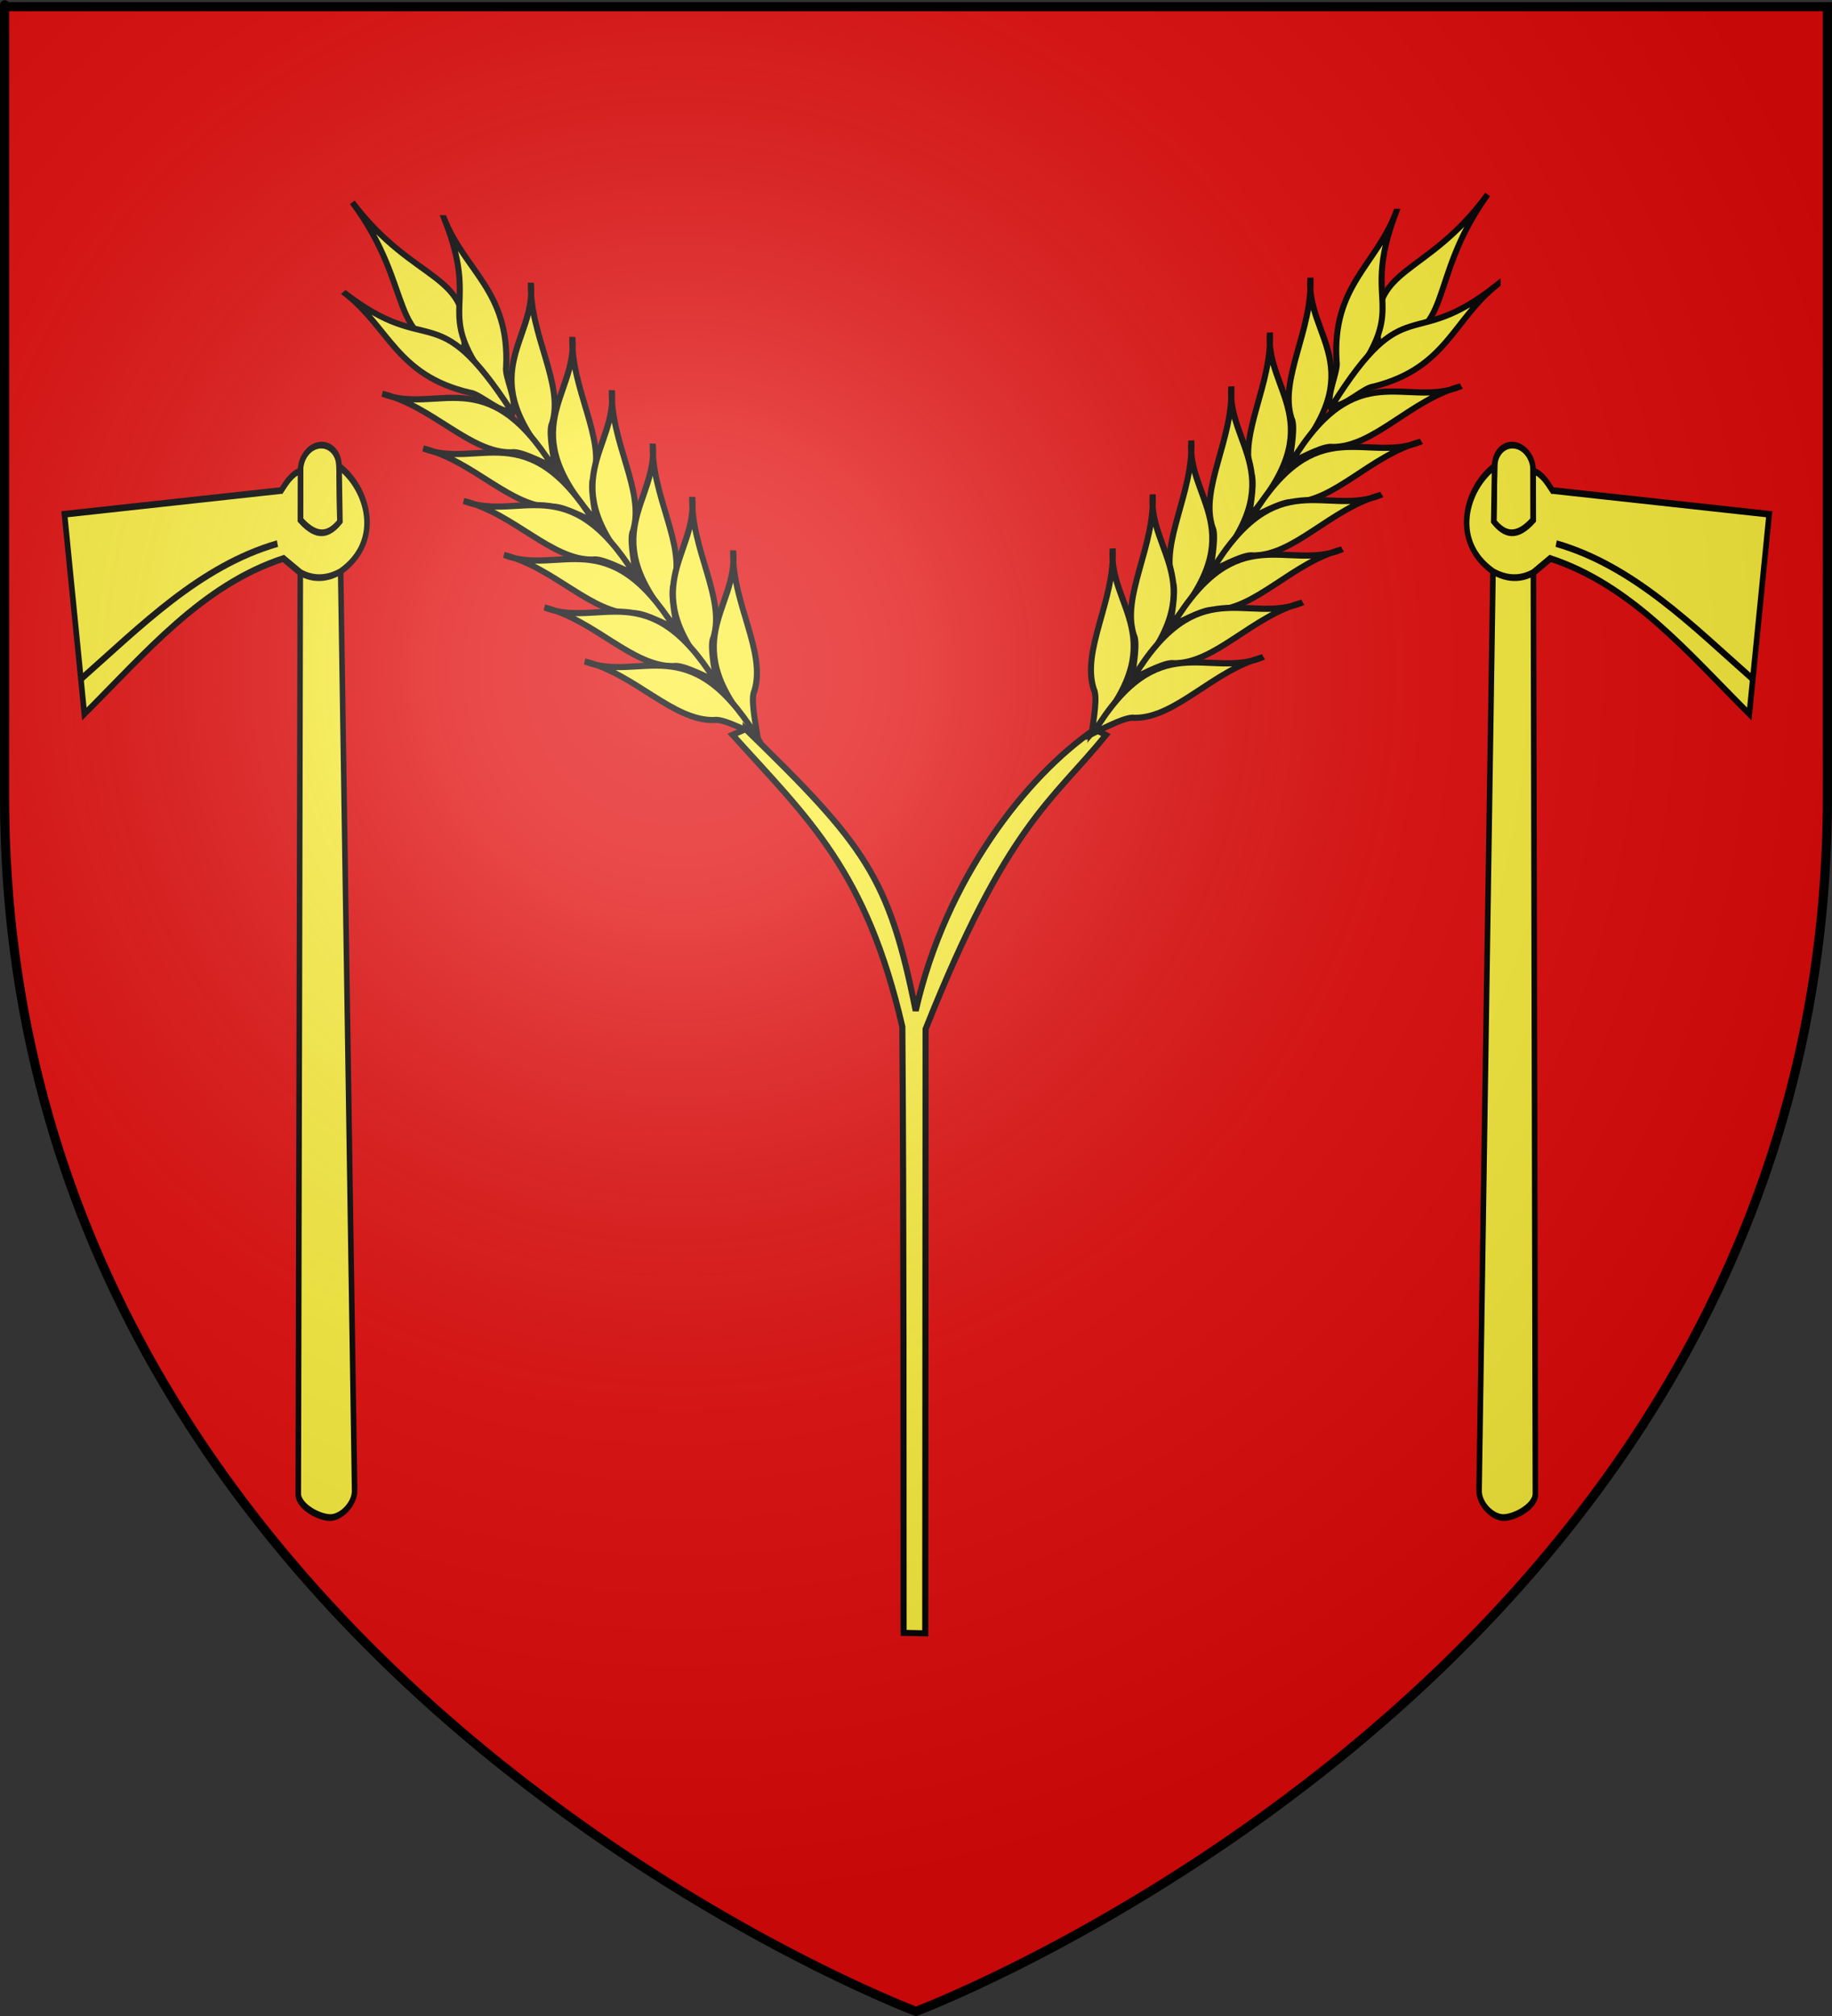 <?xml version="1.0" encoding="UTF-8" standalone="no"?>
<svg
   xmlns:dc="http://purl.org/dc/elements/1.1/"
   xmlns:cc="http://creativecommons.org/ns#"
   xmlns:rdf="http://www.w3.org/1999/02/22-rdf-syntax-ns#"
   xmlns:svg="http://www.w3.org/2000/svg"
   xmlns="http://www.w3.org/2000/svg"
   xmlns:xlink="http://www.w3.org/1999/xlink"
   xmlns:sodipodi="http://sodipodi.sourceforge.net/DTD/sodipodi-0.dtd"
   xmlns:inkscape="http://www.inkscape.org/namespaces/inkscape"
   height="660"
   width="600"
   version="1.0"
   id="svg2"
   sodipodi:version="0.32"
   inkscape:version="0.48.1 r9760"
   sodipodi:docname="Blason ville fr Courlay 79.svg"
   inkscape:export-filename="/Users/olivier/Desktop/Blason Rouge/Blason_Vide_3D.png"
   inkscape:export-xdpi="144"
   inkscape:export-ydpi="144"
   inkscape:output_extension="org.inkscape.output.svg.inkscape">
  <rect width="100%" height="100%" fill="#333333" stroke="none"/>
  <sodipodi:namedview
     inkscape:window-height="712"
     inkscape:window-width="1024"
     inkscape:pageshadow="2"
     inkscape:pageopacity="0.0"
     guidetolerance="10.0"
     gridtolerance="10.0"
     objecttolerance="10.0"
     borderopacity="1.0"
     bordercolor="#666666"
     pagecolor="#ffffff"
     id="base"
     showgrid="false"
     height="660px"
     inkscape:zoom="0.74848453"
     inkscape:cx="300"
     inkscape:cy="329.99986"
     inkscape:window-x="226"
     inkscape:window-y="0"
     inkscape:current-layer="layer3"
     showguides="true"
     inkscape:guide-bbox="true"
     inkscape:window-maximized="0">
    <sodipodi:guide
       orientation="1,0"
       position="300,305.917"
       id="guide3626" />
  </sodipodi:namedview>
  <desc
     id="desc4">Flag of Canton of Valais (Wallis)</desc>
  <defs
     id="defs6">
    <linearGradient
       id="linearGradient2893">
      <stop
         style="stop-color:white;stop-opacity:0.314;"
         offset="0"
         id="stop2895" />
      <stop
         id="stop2897"
         offset="0.19"
         style="stop-color:white;stop-opacity:0.251;" />
      <stop
         style="stop-color:#6b6b6b;stop-opacity:0.125;"
         offset="0.6"
         id="stop2901" />
      <stop
         style="stop-color:black;stop-opacity:0.125;"
         offset="1"
         id="stop2899" />
    </linearGradient>
    <radialGradient
       inkscape:collect="always"
       xlink:href="#linearGradient2893"
       id="radialGradient3163"
       gradientUnits="userSpaceOnUse"
       gradientTransform="matrix(1.353,0,0,1.349,-77.629,-85.747)"
       cx="221.445"
       cy="226.331"
       fx="221.445"
       fy="226.331"
       r="300" />
    <radialGradient
       gradientTransform="matrix(1.353,0,0,1.349,-77.629,-85.747)"
       gradientUnits="userSpaceOnUse"
       xlink:href="#linearGradient2893-9"
       id="radialGradient3163-3"
       fy="226.331"
       fx="221.445"
       r="300"
       cy="226.331"
       cx="221.445" />
    <radialGradient
       gradientTransform="matrix(0,1.386,-1.323,-5.741131e-8,-158.082,-109.541)"
       gradientUnits="userSpaceOnUse"
       xlink:href="#linearGradient2955"
       id="radialGradient2871"
       fy="218.901"
       fx="225.524"
       r="300"
       cy="218.901"
       cx="225.524" />
    <radialGradient
       gradientTransform="matrix(0,1.749,-1.593,-1.049767e-7,551.788,-191.29)"
       gradientUnits="userSpaceOnUse"
       xlink:href="#linearGradient2955"
       id="radialGradient2865"
       fy="218.901"
       fx="225.524"
       r="300"
       cy="218.901"
       cx="225.524" />
    <radialGradient
       gradientTransform="matrix(-4.167939e-4,2.183,-1.884,-3.599562e-4,615.597,-289.121)"
       gradientUnits="userSpaceOnUse"
       xlink:href="#linearGradient2955"
       id="radialGradient1911"
       fy="218.901"
       fx="225.524"
       r="300"
       cy="218.901"
       cx="225.524" />
    <clipPath
       id="clip">
      <path
         id="path10"
         d="M 0,-200 L 0,600 L 300,600 L 300,-200 L 0,-200 z " />
    </clipPath>
    <polygon
       id="star"
       transform="scale(53,53)"
       points="0,-1 0.588,0.809 -0.951,-0.309 0.951,-0.309 -0.588,0.809 0,-1 " />
    <radialGradient
       gradientTransform="matrix(-4.167939e-4,2.183,-1.884,-3.599562e-4,615.597,-289.121)"
       gradientUnits="userSpaceOnUse"
       xlink:href="#linearGradient2955"
       id="radialGradient2961"
       fy="218.901"
       fx="225.524"
       r="300"
       cy="218.901"
       cx="225.524" />
    <linearGradient
       id="linearGradient2955">
      <stop
         id="stop2867"
         offset="0"
         style="stop-color:#fd0000;stop-opacity:1" />
      <stop
         id="stop2873"
         offset="0.5"
         style="stop-color:#e77275;stop-opacity:0.659" />
      <stop
         id="stop2959"
         offset="1"
         style="stop-color:black;stop-opacity:0.323" />
    </linearGradient>
    <linearGradient
       id="linearGradient2885">
      <stop
         id="stop2887"
         offset="0"
         style="stop-color:white;stop-opacity:1" />
      <stop
         id="stop2891"
         offset="0.229"
         style="stop-color:white;stop-opacity:1" />
      <stop
         id="stop2889"
         offset="1"
         style="stop-color:black;stop-opacity:1" />
    </linearGradient>
    <linearGradient
       id="linearGradient2893-9">
      <stop
         id="stop2895-1"
         offset="0"
         style="stop-color:white;stop-opacity:0.314" />
      <stop
         id="stop2897-3"
         offset="0.19"
         style="stop-color:white;stop-opacity:0.251" />
      <stop
         id="stop2901-3"
         offset="0.6"
         style="stop-color:#6b6b6b;stop-opacity:0.125" />
      <stop
         id="stop2899-0"
         offset="1"
         style="stop-color:black;stop-opacity:0.125" />
    </linearGradient>
    <inkscape:perspective
       id="perspective33"
       inkscape:persp3d-origin="300 : 220 : 1"
       inkscape:vp_z="600 : 330 : 1"
       inkscape:vp_y="0 : 1000 : 0"
       inkscape:vp_x="0 : 330 : 1"
       sodipodi:type="inkscape:persp3d" />
    <radialGradient
       r="300"
       fy="226.331"
       fx="221.445"
       cy="226.331"
       cx="221.445"
       gradientTransform="matrix(1.353,0,0,1.349,-77.629,-85.747)"
       gradientUnits="userSpaceOnUse"
       id="radialGradient3163-0"
       xlink:href="#linearGradient2893-90"
       inkscape:collect="always" />
    <linearGradient
       id="linearGradient2893-90">
      <stop
         id="stop2895-2"
         offset="0"
         style="stop-color:white;stop-opacity:0.314;" />
      <stop
         style="stop-color:white;stop-opacity:0.251;"
         offset="0.19"
         id="stop2897-39" />
      <stop
         id="stop2901-9"
         offset="0.6"
         style="stop-color:#6b6b6b;stop-opacity:0.125;" />
      <stop
         id="stop2899-7"
         offset="1"
         style="stop-color:black;stop-opacity:0.125;" />
    </linearGradient>
    <radialGradient
       r="300"
       fy="218.901"
       fx="225.524"
       cy="218.901"
       cx="225.524"
       gradientTransform="matrix(0,1.386,-1.323,-5.741131e-8,-158.082,-109.541)"
       gradientUnits="userSpaceOnUse"
       id="radialGradient2871-1"
       xlink:href="#linearGradient2955-3"
       inkscape:collect="always" />
    <radialGradient
       r="300"
       fy="218.901"
       fx="225.524"
       cy="218.901"
       cx="225.524"
       gradientTransform="matrix(0,1.749,-1.593,-1.049767e-7,551.788,-191.29)"
       gradientUnits="userSpaceOnUse"
       id="radialGradient2865-9"
       xlink:href="#linearGradient2955-3"
       inkscape:collect="always" />
    <radialGradient
       r="300"
       fy="218.901"
       fx="225.524"
       cy="218.901"
       cx="225.524"
       gradientTransform="matrix(-4.167939e-4,2.183,-1.884,-3.599562e-4,615.597,-289.121)"
       gradientUnits="userSpaceOnUse"
       id="radialGradient1911-4"
       xlink:href="#linearGradient2955-3"
       inkscape:collect="always" />
    <clipPath
       id="clip-9">
      <path
         id="path10-5"
         d="M 0,-200 L 0,600 L 300,600 L 300,-200 L 0,-200 z " />
    </clipPath>
    <polygon
       points="0,-1 0.588,0.809 -0.951,-0.309 0.951,-0.309 -0.588,0.809 0,-1 "
       transform="scale(53,53)"
       id="star-5" />
    <radialGradient
       gradientUnits="userSpaceOnUse"
       gradientTransform="matrix(-4.167939e-4,2.183,-1.884,-3.599562e-4,615.597,-289.121)"
       r="300"
       fy="218.901"
       fx="225.524"
       cy="218.901"
       cx="225.524"
       id="radialGradient2961-6"
       xlink:href="#linearGradient2955-3"
       inkscape:collect="always" />
    <linearGradient
       id="linearGradient2955-3">
      <stop
         style="stop-color:#fd0000;stop-opacity:1;"
         offset="0"
         id="stop2867-5" />
      <stop
         id="stop2873-4"
         offset="0.5"
         style="stop-color:#e77275;stop-opacity:0.659;" />
      <stop
         id="stop2959-3"
         offset="1"
         style="stop-color:black;stop-opacity:0.323;" />
    </linearGradient>
    <linearGradient
       id="linearGradient2885-3">
      <stop
         style="stop-color:white;stop-opacity:1;"
         offset="0"
         id="stop2887-8" />
      <stop
         id="stop2891-1"
         offset="0.229"
         style="stop-color:white;stop-opacity:1;" />
      <stop
         style="stop-color:black;stop-opacity:1;"
         offset="1"
         id="stop2889-5" />
    </linearGradient>
    <linearGradient
       id="linearGradient2893-1">
      <stop
         id="stop2895-3"
         offset="0"
         style="stop-color:white;stop-opacity:0.314;" />
      <stop
         style="stop-color:white;stop-opacity:0.251;"
         offset="0.19"
         id="stop2897-7" />
      <stop
         id="stop2901-8"
         offset="0.6"
         style="stop-color:#6b6b6b;stop-opacity:0.125;" />
      <stop
         id="stop2899-8"
         offset="1"
         style="stop-color:black;stop-opacity:0.125;" />
    </linearGradient>
    <inkscape:perspective
       id="perspective115"
       inkscape:persp3d-origin="300 : 220 : 1"
       inkscape:vp_z="600 : 330 : 1"
       inkscape:vp_y="0 : 1000 : 0"
       inkscape:vp_x="0 : 330 : 1"
       sodipodi:type="inkscape:persp3d" />
  </defs>
  <g
     inkscape:groupmode="layer"
     id="layer3"
     inkscape:label="Fond écu"
     style="display:inline">
    <path
       id="path2855"
       style="fill:#e20909;fill-opacity:1;fill-rule:evenodd;stroke:none;stroke-width:1px;stroke-linecap:butt;stroke-linejoin:miter;stroke-opacity:1"
       d="M 300,658.5 C 300,658.5 598.5,546.18 598.5,260.728 C 598.5,-24.723 598.5,2.176 598.5,2.176 L 1.5,2.176 L 1.5,260.728 C 1.5,546.18 300,658.5 300,658.5 z "
       sodipodi:nodetypes="cccccc" />
    <g
       transform="matrix(1.553,0,0,1.165,-216.751,-261.354)"
       id="layer1-8"
       inkscape:label="Calque 1"
       style="fill:#ffffff" />
    <g
       id="layer3-2"
       style="display:inline">
      <g
         id="g7979">
        <rect
           id="rect7092"
           style="fill:none;stroke:none"
           y="-7.1054274e-15"
           x="0"
           height="660"
           width="600" />
      </g>
    </g>
    <g
       style="display:inline;stroke:#000000;stroke-opacity:1;stroke-width:4.532;stroke-miterlimit:4;stroke-dasharray:none"
       inkscape:label="Meubles"
       id="layer4-3"
       transform="matrix(0.345,0,0,0.564,-26.122,135.773)">
      <g
         transform="matrix(1.326,0.49,-0.666,0.976,471.77,-539.988)"
         id="use3219"
         style="fill:#fcef3c;stroke:#000000;stroke-width:3.559;stroke-miterlimit:4;stroke-opacity:1;stroke-dasharray:none;display:inline">
        <path
           inkscape:connector-curvature="0"
           d="m -1061.017,49.73 544.598,5.105 c 6.863,0 12.389,5.525 12.389,12.389 0,6.863 -5.525,12.389 -12.389,12.389 l -543.09,6.295 c -6.863,0 -14.455,-14.53 -14.455,-21.393 0,-6.863 6.085,-14.784 12.948,-14.784 z"
           transform="matrix(-0.457,-0.89,-0.847,0.532,0,0)"
           id="path3008"
           style="fill:#fcef3c;stroke:#000000;stroke-width:3.566;stroke-miterlimit:4;stroke-opacity:1;stroke-dasharray:none;display:inline" />
        <path
           inkscape:connector-curvature="0"
           d="m -525.723,92.085 c 4.008,-3.455 8.217,-6.753 9.304,-12.473 l -26.09,0.302 c -11.23,-10.835 -9.476,-18.62 -3.254,-25.356 l 29.344,0.277 c -13.046,-17.916 -42.115,-28.42 -55.92,-0.524 -3.248,8.789 -2.783,17.438 1.871,25.928 l 8.544,10.784 c -9.153,52.288 -41.784,89.058 -70.369,128.503 l 107.248,11.808 -0.677,-139.248 z"
           transform="matrix(-0.457,-0.89,-0.847,0.532,0,0)"
           id="path3010"
           style="fill:#fcef3c;stroke:#000000;stroke-width:3.566;stroke-miterlimit:4;stroke-opacity:1;stroke-dasharray:none;display:inline" />
        <path
           inkscape:connector-curvature="0"
           d="m 92.69,664.021 c 21.613,-42.297 41.001,-87.874 80.089,-120.852"
           id="path3012"
           style="fill:#fcef3c;fill-rule:evenodd;stroke:#000000;stroke-width:3.559;stroke-linecap:butt;stroke-linejoin:miter;stroke-miterlimit:4;stroke-opacity:1;stroke-dasharray:none" />
      </g>
    </g>
    <use
       x="0"
       y="0"
       xlink:href="#layer4-3"
       id="use3204"
       transform="matrix(-1,0,0,1,600.547,0)"
       width="600"
       height="660"
       style="stroke:#000000;stroke-opacity:1;stroke-width:2;stroke-miterlimit:4;stroke-dasharray:none" />
    <g
       id="g3559"
       transform="matrix(0.87,-0.493,0.493,0.87,-201.445,28.191)"
       style="stroke:#000000;stroke-opacity:1;stroke-width:2;stroke-miterlimit:4;stroke-dasharray:none">
      <g
         style="display:inline;stroke:#000000;stroke-opacity:1;stroke-width:2;stroke-miterlimit:4;stroke-dasharray:none"
         inkscape:label="Fond écu"
         id="layer3-7">
        <g
           id="g7290"
           style="fill:#fcef3c;fill-opacity:1;stroke:#000000;stroke-width:2.229;stroke-miterlimit:4;stroke-opacity:1;stroke-dasharray:none;display:inline"
           transform="matrix(-0.973,0,0,0.828,1362.878,147.109)">
          <g
             id="g8767"
             style="fill:#fcef3c;fill-opacity:1;stroke:#000000;stroke-width:1.712;stroke-miterlimit:4;stroke-opacity:1;stroke-dasharray:none"
             transform="matrix(0.965,-0.832,0.649,1.195,-154.57,899.245)">
            <path
               style="fill:#fcef3c;fill-opacity:1;fill-rule:evenodd;stroke:#000000;stroke-width:1.712;stroke-linecap:butt;stroke-linejoin:miter;stroke-miterlimit:4;stroke-opacity:1;stroke-dasharray:none;display:inline"
               d="m 1236.49,151.036 c -19.492,22.085 -11.329,38.486 -33.552,37.354 -1.551,-22.514 14.377,-16.024 33.552,-37.354 z"
               id="path8769"
               sodipodi:nodetypes="ccc"
               inkscape:connector-curvature="0" />
            <g
               id="g8771"
               style="fill:#fcef3c;fill-opacity:1;stroke:#000000;stroke-width:1.712;stroke-miterlimit:4;stroke-opacity:1;stroke-dasharray:none">
              <path
                 sodipodi:nodetypes="cccc"
                 id="path8773"
                 d="m 1210.439,152.46 c -13.245,27.249 5.455,25.132 -22.222,51.587 -1.134,-3.377 2.915,-9.586 2.551,-12.341 0.137,-21.16 13.048,-25.216 19.672,-39.246 z"
                 style="fill:#fcef3c;fill-opacity:1;fill-rule:evenodd;stroke:#000000;stroke-width:1.712;stroke-linecap:butt;stroke-linejoin:miter;stroke-miterlimit:4;stroke-opacity:1;stroke-dasharray:none;display:inline"
                 inkscape:connector-curvature="0" />
              <path
                 sodipodi:nodetypes="cccc"
                 id="path8775"
                 d="m 1185.042,167.54 c -2.531,16.138 15.772,27.116 -9.524,50.397 0.91,-4.095 2.412,-9.997 1.461,-12.117 -2.788,-11.344 7.739,-23.86 8.063,-38.28 z"
                 style="fill:#fcef3c;fill-opacity:1;fill-rule:evenodd;stroke:#000000;stroke-width:1.712;stroke-linecap:butt;stroke-linejoin:miter;stroke-miterlimit:4;stroke-opacity:1;stroke-dasharray:none;display:inline"
                 inkscape:connector-curvature="0" />
              <path
                 sodipodi:nodetypes="cccc"
                 id="path8777"
                 d="m 1172.578,181.23 c -2.531,16.138 15.772,27.116 -9.524,50.397 0.91,-4.095 2.412,-9.997 1.461,-12.117 -2.788,-11.344 7.739,-23.86 8.063,-38.28 z"
                 style="fill:#fcef3c;fill-opacity:1;fill-rule:evenodd;stroke:#000000;stroke-width:1.712;stroke-linecap:butt;stroke-linejoin:miter;stroke-miterlimit:4;stroke-opacity:1;stroke-dasharray:none;display:inline"
                 inkscape:connector-curvature="0" />
              <path
                 sodipodi:nodetypes="cccc"
                 id="path8779"
                 d="m 1160.673,194.722 c -2.531,16.138 15.772,27.116 -9.524,50.397 0.91,-4.095 2.412,-9.997 1.461,-12.117 -2.788,-11.344 7.739,-23.86 8.063,-38.28 z"
                 style="fill:#fcef3c;fill-opacity:1;fill-rule:evenodd;stroke:#000000;stroke-width:1.712;stroke-linecap:butt;stroke-linejoin:miter;stroke-miterlimit:4;stroke-opacity:1;stroke-dasharray:none;display:inline"
                 inkscape:connector-curvature="0" />
              <path
                 sodipodi:nodetypes="cccc"
                 id="path8781"
                 d="m 1148.372,208.214 c -2.531,16.138 15.772,27.116 -9.524,50.397 0.91,-4.095 2.412,-9.997 1.461,-12.117 -2.788,-11.344 7.739,-23.86 8.063,-38.28 z"
                 style="fill:#fcef3c;fill-opacity:1;fill-rule:evenodd;stroke:#000000;stroke-width:1.712;stroke-linecap:butt;stroke-linejoin:miter;stroke-miterlimit:4;stroke-opacity:1;stroke-dasharray:none;display:inline"
                 inkscape:connector-curvature="0" />
              <path
                 sodipodi:nodetypes="cccc"
                 id="path8783"
                 d="m 1136.467,221.706 c -2.531,16.138 15.772,27.116 -9.524,50.397 0.91,-4.095 2.412,-9.997 1.461,-12.117 -2.788,-11.344 7.739,-23.86 8.063,-38.28 z"
                 style="fill:#fcef3c;fill-opacity:1;fill-rule:evenodd;stroke:#000000;stroke-width:1.712;stroke-linecap:butt;stroke-linejoin:miter;stroke-miterlimit:4;stroke-opacity:1;stroke-dasharray:none;display:inline"
                 inkscape:connector-curvature="0" />
              <path
                 sodipodi:nodetypes="cccc"
                 id="path8785"
                 d="m 1124.165,235.198 c -2.531,16.138 15.772,27.116 -9.524,50.397 0.91,-4.095 2.412,-9.997 1.461,-12.117 -2.788,-11.344 7.739,-23.86 8.063,-38.28 z"
                 style="fill:#fcef3c;fill-opacity:1;fill-rule:evenodd;stroke:#000000;stroke-width:1.712;stroke-linecap:butt;stroke-linejoin:miter;stroke-miterlimit:4;stroke-opacity:1;stroke-dasharray:none;display:inline"
                 inkscape:connector-curvature="0" />
            </g>
            <g
               style="fill:#fcef3c;fill-opacity:1;stroke:#000000;stroke-width:1.712;stroke-miterlimit:4;stroke-opacity:1;stroke-dasharray:none;display:inline"
               id="g8787"
               transform="matrix(-0.105,-0.995,-0.995,0.105,1516.331,1364.704)">
              <path
                 sodipodi:nodetypes="cccc"
                 id="path8789"
                 d="m 1210.439,152.46 c -13.245,27.249 5.455,25.132 -22.222,51.587 -1.134,-3.377 2.915,-9.586 2.551,-12.341 0.137,-21.16 13.048,-25.216 19.672,-39.246 z"
                 style="fill:#fcef3c;fill-opacity:1;fill-rule:evenodd;stroke:#000000;stroke-width:1.712;stroke-linecap:butt;stroke-linejoin:miter;stroke-miterlimit:4;stroke-opacity:1;stroke-dasharray:none;display:inline"
                 inkscape:connector-curvature="0" />
              <path
                 sodipodi:nodetypes="cccc"
                 id="path8791"
                 d="m 1185.042,167.54 c -2.531,16.138 15.772,27.116 -9.524,50.397 0.91,-4.095 2.412,-9.997 1.461,-12.117 -2.788,-11.344 7.739,-23.86 8.063,-38.28 z"
                 style="fill:#fcef3c;fill-opacity:1;fill-rule:evenodd;stroke:#000000;stroke-width:1.712;stroke-linecap:butt;stroke-linejoin:miter;stroke-miterlimit:4;stroke-opacity:1;stroke-dasharray:none;display:inline"
                 inkscape:connector-curvature="0" />
              <path
                 sodipodi:nodetypes="cccc"
                 id="path8793"
                 d="m 1172.578,181.23 c -2.531,16.138 15.772,27.116 -9.524,50.397 0.91,-4.095 2.412,-9.997 1.461,-12.117 -2.788,-11.344 7.739,-23.86 8.063,-38.28 z"
                 style="fill:#fcef3c;fill-opacity:1;fill-rule:evenodd;stroke:#000000;stroke-width:1.712;stroke-linecap:butt;stroke-linejoin:miter;stroke-miterlimit:4;stroke-opacity:1;stroke-dasharray:none;display:inline"
                 inkscape:connector-curvature="0" />
              <path
                 sodipodi:nodetypes="cccc"
                 id="path8795"
                 d="m 1160.673,194.722 c -2.531,16.138 15.772,27.116 -9.524,50.397 0.91,-4.095 2.412,-9.997 1.461,-12.117 -2.788,-11.344 7.739,-23.86 8.063,-38.28 z"
                 style="fill:#fcef3c;fill-opacity:1;fill-rule:evenodd;stroke:#000000;stroke-width:1.712;stroke-linecap:butt;stroke-linejoin:miter;stroke-miterlimit:4;stroke-opacity:1;stroke-dasharray:none;display:inline"
                 inkscape:connector-curvature="0" />
              <path
                 sodipodi:nodetypes="cccc"
                 id="path8797"
                 d="m 1148.372,208.214 c -2.531,16.138 15.772,27.116 -9.524,50.397 0.91,-4.095 2.412,-9.997 1.461,-12.117 -2.788,-11.344 7.739,-23.86 8.063,-38.28 z"
                 style="fill:#fcef3c;fill-opacity:1;fill-rule:evenodd;stroke:#000000;stroke-width:1.712;stroke-linecap:butt;stroke-linejoin:miter;stroke-miterlimit:4;stroke-opacity:1;stroke-dasharray:none;display:inline"
                 inkscape:connector-curvature="0" />
              <path
                 sodipodi:nodetypes="cccc"
                 id="path8799"
                 d="m 1136.467,221.706 c -2.531,16.138 15.772,27.116 -9.524,50.397 0.91,-4.095 2.412,-9.997 1.461,-12.117 -2.788,-11.344 7.739,-23.86 8.063,-38.28 z"
                 style="fill:#fcef3c;fill-opacity:1;fill-rule:evenodd;stroke:#000000;stroke-width:1.712;stroke-linecap:butt;stroke-linejoin:miter;stroke-miterlimit:4;stroke-opacity:1;stroke-dasharray:none;display:inline"
                 inkscape:connector-curvature="0" />
              <path
                 sodipodi:nodetypes="cccc"
                 id="path8801"
                 d="m 1124.165,235.198 c -2.531,16.138 15.772,27.116 -9.524,50.397 0.91,-4.095 2.412,-9.997 1.461,-12.117 -2.788,-11.344 7.739,-23.86 8.063,-38.28 z"
                 style="fill:#fcef3c;fill-opacity:1;fill-rule:evenodd;stroke:#000000;stroke-width:1.712;stroke-linecap:butt;stroke-linejoin:miter;stroke-miterlimit:4;stroke-opacity:1;stroke-dasharray:none;display:inline"
                 inkscape:connector-curvature="0" />
            </g>
          </g>
          <path
             style="fill:#fcef3c;fill-opacity:1;fill-rule:evenodd;stroke:#000000;stroke-width:2;stroke-linecap:butt;stroke-linejoin:miter;stroke-miterlimit:4;stroke-opacity:1;stroke-dasharray:none"
             d="M 244.291,238.438 240,240.312 c 24.821,27.497 43.825,44.362 55.625,95.531 0.488,66.012 0.392,139.842 0.438,198.344 l 7.094,0.156 0.084,-197.767 c 26.664,-67.007 41.443,-74.588 59.041,-96.264 l -3.656,-1.875 c -22.402,15.274 -48.956,49.254 -58.625,92.155 -8.785,-43.678 -16.269,-53.886 -55.709,-92.155 z"
             transform="matrix(-0.894,0.596,0.507,1.051,1206.378,-87.301)"
             id="path1972"
             inkscape:connector-curvature="0"
             sodipodi:nodetypes="cccccccccc" />
        </g>
      </g>
      <g
         inkscape:label="Meubles"
         id="layer4-5"
         style="stroke:#000000;stroke-opacity:1;stroke-width:2;stroke-miterlimit:4;stroke-dasharray:none" />
      <g
         inkscape:label="Reflet final"
         id="layer2-5"
         style="stroke:#000000;stroke-opacity:1;stroke-width:2;stroke-miterlimit:4;stroke-dasharray:none" />
      <g
         inkscape:label="Contour final"
         id="layer1-4"
         style="stroke:#000000;stroke-opacity:1;stroke-width:2;stroke-miterlimit:4;stroke-dasharray:none" />
    </g>
    <g
       transform="matrix(-0.812,-0.583,-0.583,0.812,823.606,74.326)"
       id="g3585"
       style="stroke:#000000;stroke-width:2;stroke-miterlimit:4;stroke-opacity:1;stroke-dasharray:none">
      <g
         id="g3587"
         inkscape:label="Fond écu"
         style="stroke:#000000;stroke-width:2;stroke-miterlimit:4;stroke-opacity:1;stroke-dasharray:none;display:inline">
        <g
           transform="matrix(-0.973,0,0,0.828,1362.878,147.109)"
           style="fill:#fcef3c;fill-opacity:1;stroke:#000000;stroke-width:2.229;stroke-miterlimit:4;stroke-opacity:1;stroke-dasharray:none;display:inline"
           id="g3589">
          <g
             transform="matrix(0.871,-0.965,0.77,1.092,-79.926,1077.196)"
             style="fill:#fcef3c;fill-opacity:1;stroke:#000000;stroke-width:1.712;stroke-miterlimit:4;stroke-opacity:1;stroke-dasharray:none"
             id="g3591">
            <path
               inkscape:connector-curvature="0"
               sodipodi:nodetypes="ccc"
               id="path3593"
               d="m 1236.49,151.036 c -19.492,22.085 -11.329,38.486 -33.552,37.354 -1.551,-22.514 14.377,-16.024 33.552,-37.354 z"
               style="fill:#fcef3c;fill-opacity:1;fill-rule:evenodd;stroke:#000000;stroke-width:1.712;stroke-linecap:butt;stroke-linejoin:miter;stroke-miterlimit:4;stroke-opacity:1;stroke-dasharray:none;display:inline" />
            <g
               style="fill:#fcef3c;fill-opacity:1;stroke:#000000;stroke-width:1.712;stroke-miterlimit:4;stroke-opacity:1;stroke-dasharray:none"
               id="g3595">
              <path
                 inkscape:connector-curvature="0"
                 style="fill:#fcef3c;fill-opacity:1;fill-rule:evenodd;stroke:#000000;stroke-width:1.712;stroke-linecap:butt;stroke-linejoin:miter;stroke-miterlimit:4;stroke-opacity:1;stroke-dasharray:none;display:inline"
                 d="m 1210.439,152.46 c -13.245,27.249 5.455,25.132 -22.222,51.587 -1.134,-3.377 2.915,-9.586 2.551,-12.341 0.137,-21.16 13.048,-25.216 19.672,-39.246 z"
                 id="path3597"
                 sodipodi:nodetypes="cccc" />
              <path
                 inkscape:connector-curvature="0"
                 style="fill:#fcef3c;fill-opacity:1;fill-rule:evenodd;stroke:#000000;stroke-width:1.712;stroke-linecap:butt;stroke-linejoin:miter;stroke-miterlimit:4;stroke-opacity:1;stroke-dasharray:none;display:inline"
                 d="m 1185.042,167.54 c -2.531,16.138 15.772,27.116 -9.524,50.397 0.91,-4.095 2.412,-9.997 1.461,-12.117 -2.788,-11.344 7.739,-23.86 8.063,-38.28 z"
                 id="path3599"
                 sodipodi:nodetypes="cccc" />
              <path
                 inkscape:connector-curvature="0"
                 style="fill:#fcef3c;fill-opacity:1;fill-rule:evenodd;stroke:#000000;stroke-width:1.712;stroke-linecap:butt;stroke-linejoin:miter;stroke-miterlimit:4;stroke-opacity:1;stroke-dasharray:none;display:inline"
                 d="m 1172.578,181.23 c -2.531,16.138 15.772,27.116 -9.524,50.397 0.91,-4.095 2.412,-9.997 1.461,-12.117 -2.788,-11.344 7.739,-23.86 8.063,-38.28 z"
                 id="path3601"
                 sodipodi:nodetypes="cccc" />
              <path
                 inkscape:connector-curvature="0"
                 style="fill:#fcef3c;fill-opacity:1;fill-rule:evenodd;stroke:#000000;stroke-width:1.712;stroke-linecap:butt;stroke-linejoin:miter;stroke-miterlimit:4;stroke-opacity:1;stroke-dasharray:none;display:inline"
                 d="m 1160.673,194.722 c -2.531,16.138 15.772,27.116 -9.524,50.397 0.91,-4.095 2.412,-9.997 1.461,-12.117 -2.788,-11.344 7.739,-23.86 8.063,-38.28 z"
                 id="path3603"
                 sodipodi:nodetypes="cccc" />
              <path
                 inkscape:connector-curvature="0"
                 style="fill:#fcef3c;fill-opacity:1;fill-rule:evenodd;stroke:#000000;stroke-width:1.712;stroke-linecap:butt;stroke-linejoin:miter;stroke-miterlimit:4;stroke-opacity:1;stroke-dasharray:none;display:inline"
                 d="m 1148.372,208.214 c -2.531,16.138 15.772,27.116 -9.524,50.397 0.91,-4.095 2.412,-9.997 1.461,-12.117 -2.788,-11.344 7.739,-23.86 8.063,-38.28 z"
                 id="path3605"
                 sodipodi:nodetypes="cccc" />
              <path
                 inkscape:connector-curvature="0"
                 style="fill:#fcef3c;fill-opacity:1;fill-rule:evenodd;stroke:#000000;stroke-width:1.712;stroke-linecap:butt;stroke-linejoin:miter;stroke-miterlimit:4;stroke-opacity:1;stroke-dasharray:none;display:inline"
                 d="m 1136.467,221.706 c -2.531,16.138 15.772,27.116 -9.524,50.397 0.91,-4.095 2.412,-9.997 1.461,-12.117 -2.788,-11.344 7.739,-23.86 8.063,-38.28 z"
                 id="path3607"
                 sodipodi:nodetypes="cccc" />
              <path
                 inkscape:connector-curvature="0"
                 style="fill:#fcef3c;fill-opacity:1;fill-rule:evenodd;stroke:#000000;stroke-width:1.712;stroke-linecap:butt;stroke-linejoin:miter;stroke-miterlimit:4;stroke-opacity:1;stroke-dasharray:none;display:inline"
                 d="m 1124.165,235.198 c -2.531,16.138 15.772,27.116 -9.524,50.397 0.91,-4.095 2.412,-9.997 1.461,-12.117 -2.788,-11.344 7.739,-23.86 8.063,-38.28 z"
                 id="path3609"
                 sodipodi:nodetypes="cccc" />
            </g>
            <g
               transform="matrix(-0.105,-0.995,-0.995,0.105,1516.331,1364.704)"
               id="g3611"
               style="fill:#fcef3c;fill-opacity:1;stroke:#000000;stroke-width:1.712;stroke-miterlimit:4;stroke-opacity:1;stroke-dasharray:none;display:inline">
              <path
                 inkscape:connector-curvature="0"
                 style="fill:#fcef3c;fill-opacity:1;fill-rule:evenodd;stroke:#000000;stroke-width:1.712;stroke-linecap:butt;stroke-linejoin:miter;stroke-miterlimit:4;stroke-opacity:1;stroke-dasharray:none;display:inline"
                 d="m 1210.439,152.46 c -13.245,27.249 5.455,25.132 -22.222,51.587 -1.134,-3.377 2.915,-9.586 2.551,-12.341 0.137,-21.16 13.048,-25.216 19.672,-39.246 z"
                 id="path3613"
                 sodipodi:nodetypes="cccc" />
              <path
                 inkscape:connector-curvature="0"
                 style="fill:#fcef3c;fill-opacity:1;fill-rule:evenodd;stroke:#000000;stroke-width:1.712;stroke-linecap:butt;stroke-linejoin:miter;stroke-miterlimit:4;stroke-opacity:1;stroke-dasharray:none;display:inline"
                 d="m 1185.042,167.54 c -2.531,16.138 15.772,27.116 -9.524,50.397 0.91,-4.095 2.412,-9.997 1.461,-12.117 -2.788,-11.344 7.739,-23.86 8.063,-38.28 z"
                 id="path3615"
                 sodipodi:nodetypes="cccc" />
              <path
                 inkscape:connector-curvature="0"
                 style="fill:#fcef3c;fill-opacity:1;fill-rule:evenodd;stroke:#000000;stroke-width:1.712;stroke-linecap:butt;stroke-linejoin:miter;stroke-miterlimit:4;stroke-opacity:1;stroke-dasharray:none;display:inline"
                 d="m 1172.578,181.23 c -2.531,16.138 15.772,27.116 -9.524,50.397 0.91,-4.095 2.412,-9.997 1.461,-12.117 -2.788,-11.344 7.739,-23.86 8.063,-38.28 z"
                 id="path3617"
                 sodipodi:nodetypes="cccc" />
              <path
                 inkscape:connector-curvature="0"
                 style="fill:#fcef3c;fill-opacity:1;fill-rule:evenodd;stroke:#000000;stroke-width:1.712;stroke-linecap:butt;stroke-linejoin:miter;stroke-miterlimit:4;stroke-opacity:1;stroke-dasharray:none;display:inline"
                 d="m 1160.673,194.722 c -2.531,16.138 15.772,27.116 -9.524,50.397 0.91,-4.095 2.412,-9.997 1.461,-12.117 -2.788,-11.344 7.739,-23.86 8.063,-38.28 z"
                 id="path3619"
                 sodipodi:nodetypes="cccc" />
              <path
                 inkscape:connector-curvature="0"
                 style="fill:#fcef3c;fill-opacity:1;fill-rule:evenodd;stroke:#000000;stroke-width:1.712;stroke-linecap:butt;stroke-linejoin:miter;stroke-miterlimit:4;stroke-opacity:1;stroke-dasharray:none;display:inline"
                 d="m 1148.372,208.214 c -2.531,16.138 15.772,27.116 -9.524,50.397 0.91,-4.095 2.412,-9.997 1.461,-12.117 -2.788,-11.344 7.739,-23.86 8.063,-38.28 z"
                 id="path3621"
                 sodipodi:nodetypes="cccc" />
              <path
                 inkscape:connector-curvature="0"
                 style="fill:#fcef3c;fill-opacity:1;fill-rule:evenodd;stroke:#000000;stroke-width:1.712;stroke-linecap:butt;stroke-linejoin:miter;stroke-miterlimit:4;stroke-opacity:1;stroke-dasharray:none;display:inline"
                 d="m 1136.467,221.706 c -2.531,16.138 15.772,27.116 -9.524,50.397 0.91,-4.095 2.412,-9.997 1.461,-12.117 -2.788,-11.344 7.739,-23.86 8.063,-38.28 z"
                 id="path3623"
                 sodipodi:nodetypes="cccc" />
              <path
                 inkscape:connector-curvature="0"
                 style="fill:#fcef3c;fill-opacity:1;fill-rule:evenodd;stroke:#000000;stroke-width:1.712;stroke-linecap:butt;stroke-linejoin:miter;stroke-miterlimit:4;stroke-opacity:1;stroke-dasharray:none;display:inline"
                 d="m 1124.165,235.198 c -2.531,16.138 15.772,27.116 -9.524,50.397 0.91,-4.095 2.412,-9.997 1.461,-12.117 -2.788,-11.344 7.739,-23.86 8.063,-38.28 z"
                 id="path3625"
                 sodipodi:nodetypes="cccc" />
            </g>
          </g>
        </g>
      </g>
      <g
         id="g3629"
         inkscape:label="Meubles"
         style="stroke:#000000;stroke-width:2;stroke-miterlimit:4;stroke-opacity:1;stroke-dasharray:none" />
      <g
         id="g3631"
         inkscape:label="Reflet final"
         style="stroke:#000000;stroke-width:2;stroke-miterlimit:4;stroke-opacity:1;stroke-dasharray:none" />
      <g
         id="g3633"
         inkscape:label="Contour final"
         style="stroke:#000000;stroke-width:2;stroke-miterlimit:4;stroke-opacity:1;stroke-dasharray:none" />
    </g>
  </g>
  <g
     inkscape:groupmode="layer"
     id="layer4"
     inkscape:label="Meubles"
     sodipodi:insensitive="true" />
  <g
     inkscape:groupmode="layer"
     id="layer2"
     inkscape:label="Reflet final"
     sodipodi:insensitive="true">
    <path
       sodipodi:nodetypes="cccccc"
       d="M 300,658.5 C 300,658.5 598.5,546.18 598.5,260.728 C 598.5,-24.723 598.5,2.176 598.5,2.176 L 1.5,2.176 L 1.5,260.728 C 1.5,546.18 300,658.5 300,658.5 z "
       style="opacity:1;fill:url(#radialGradient3163);fill-opacity:1;fill-rule:evenodd;stroke:none;stroke-width:1px;stroke-linecap:butt;stroke-linejoin:miter;stroke-opacity:1"
       id="path2875"
       inkscape:export-xdpi="144"
       inkscape:export-ydpi="144" />
  </g>
  <g
     inkscape:groupmode="layer"
     id="layer1"
     inkscape:label="Contour final"
     sodipodi:insensitive="true">
    <path
       sodipodi:nodetypes="cccccc"
       d="M 300,658.5 C 300,658.5 1.5,546.18 1.5,260.728 C 1.5,-24.723 1.5,2.176 1.5,2.176 L 598.5,2.176 L 598.5,260.728 C 598.5,546.18 300,658.5 300,658.5 z "
       style="opacity:1;fill:none;fill-opacity:1;fill-rule:evenodd;stroke:#000000;stroke-width:3;stroke-linecap:butt;stroke-linejoin:miter;stroke-miterlimit:4;stroke-dasharray:none;stroke-opacity:1"
       id="path1411"
       inkscape:export-xdpi="144"
       inkscape:export-ydpi="144" />
  </g>
</svg>
